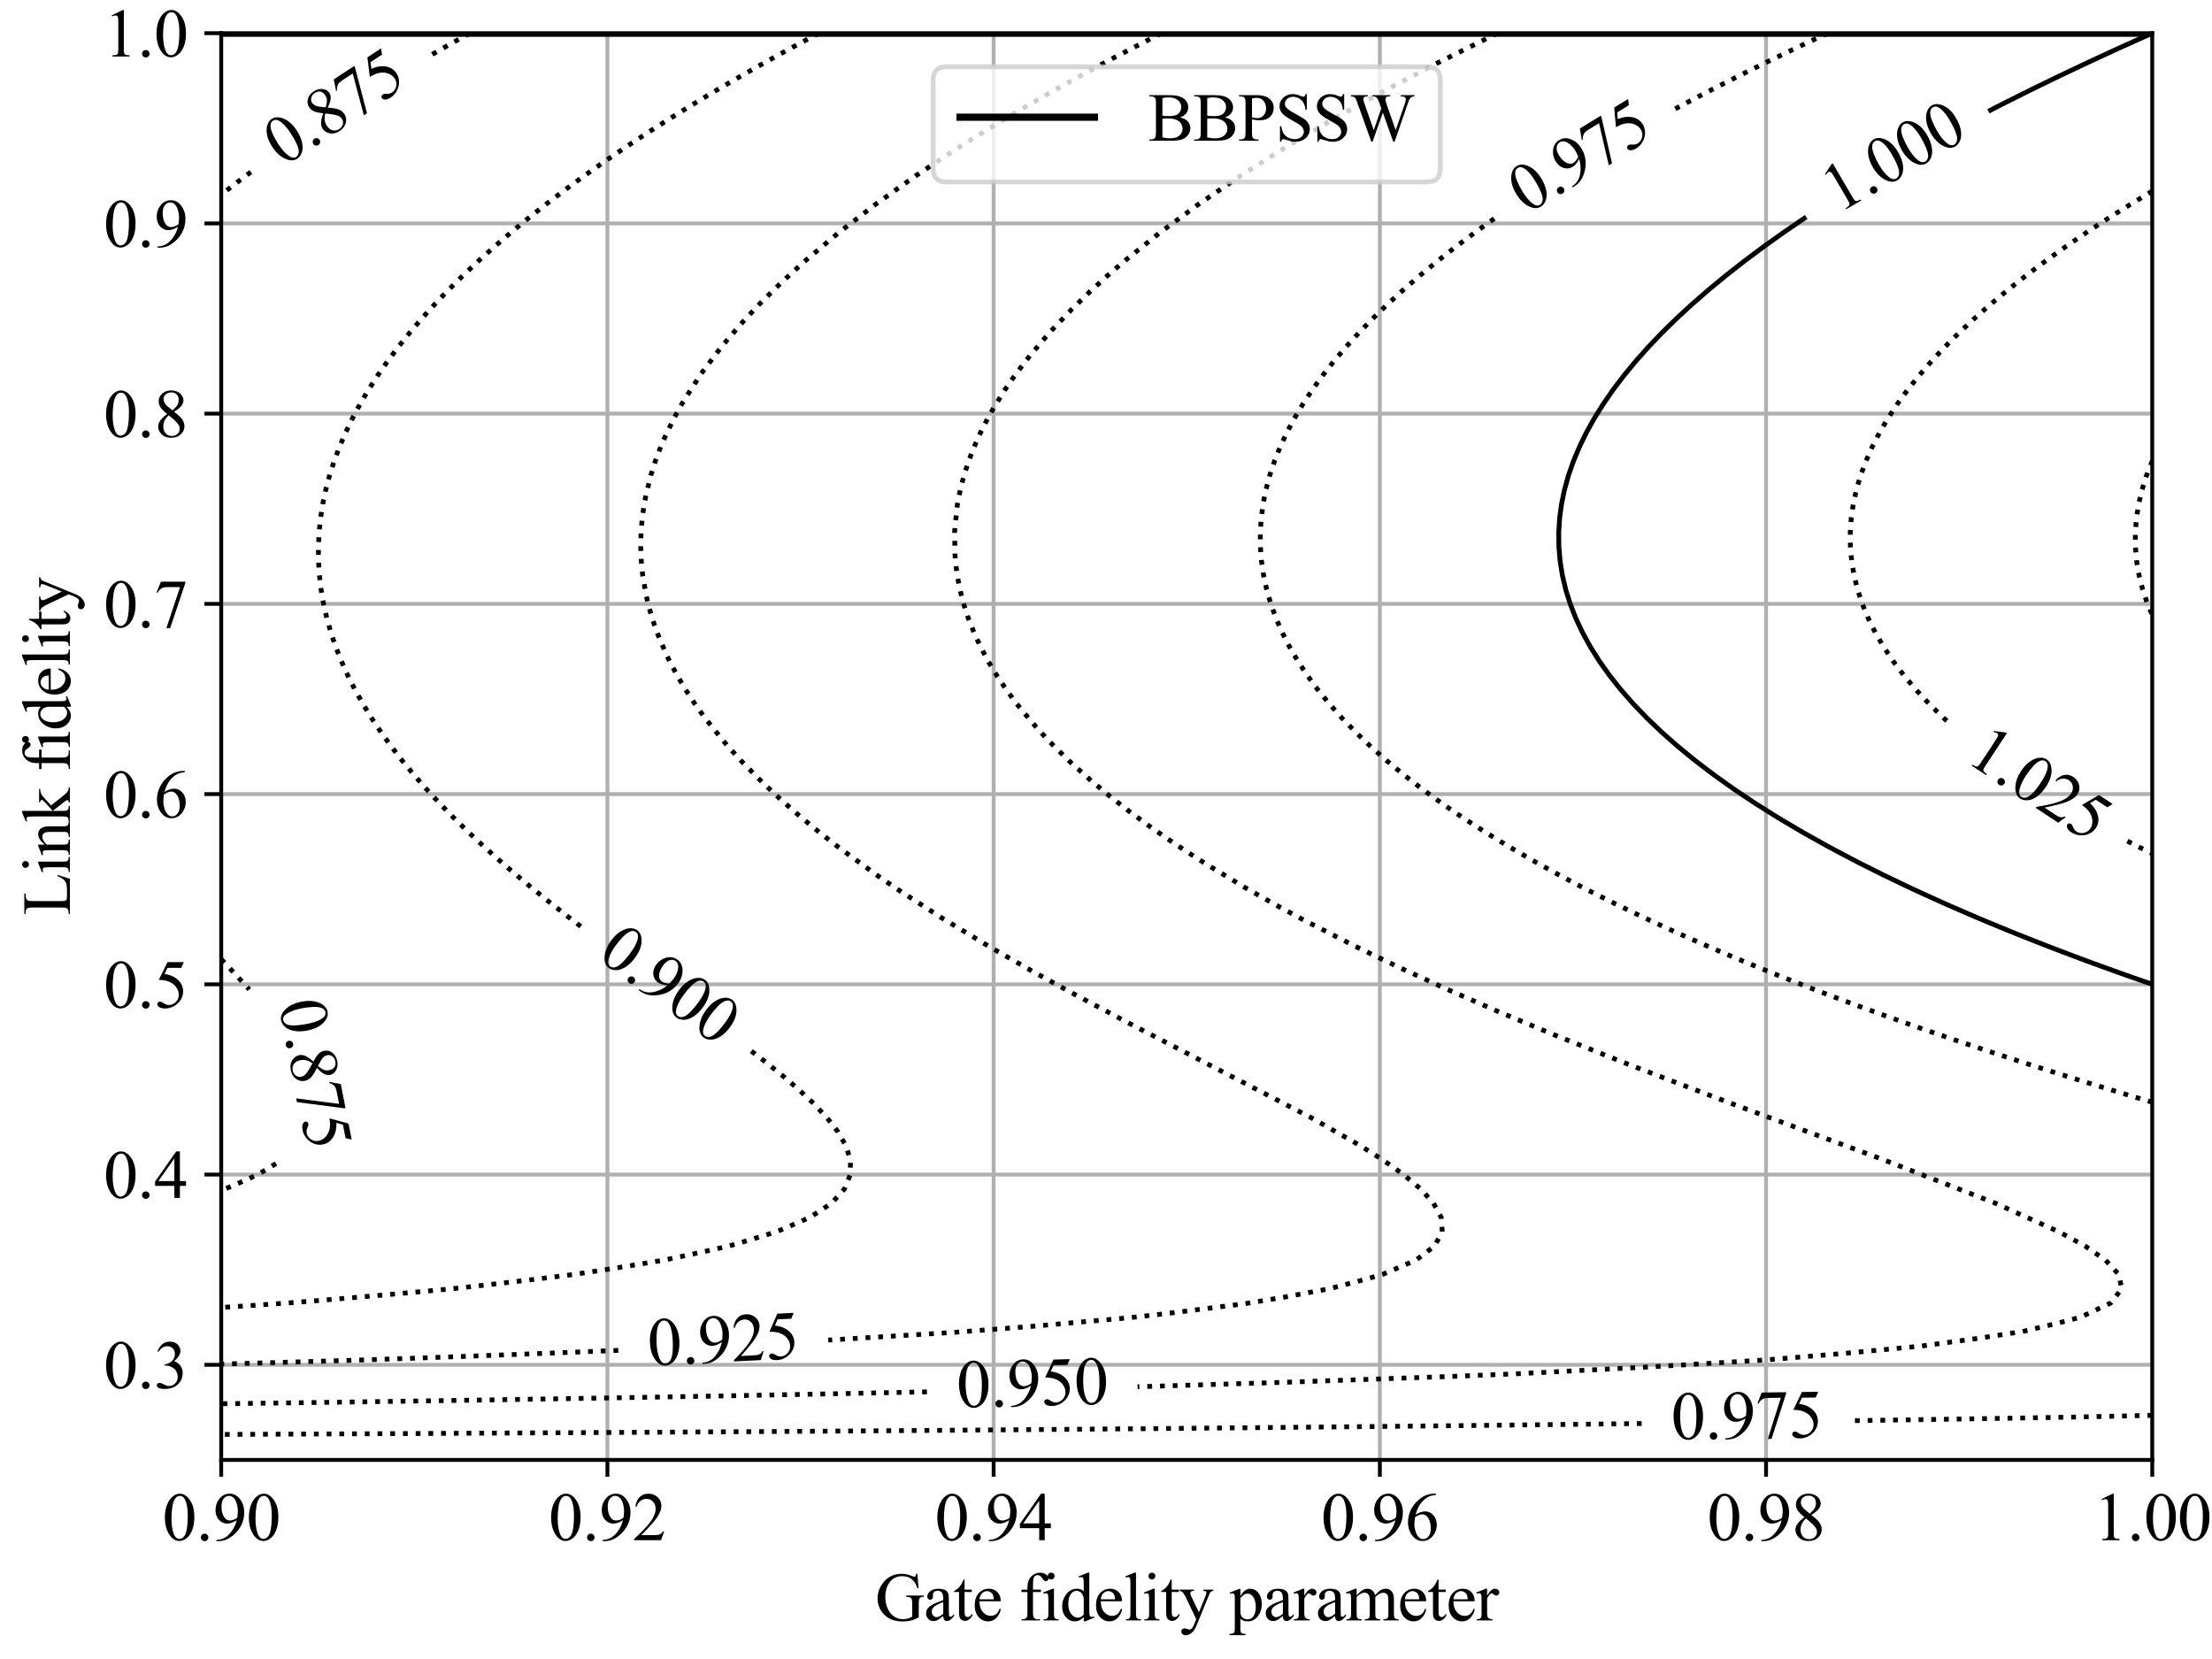<?xml version="1.0" encoding="utf-8" standalone="no"?>
<!DOCTYPE svg PUBLIC "-//W3C//DTD SVG 1.1//EN"
  "http://www.w3.org/Graphics/SVG/1.1/DTD/svg11.dtd">
<svg xmlns:xlink="http://www.w3.org/1999/xlink" width="460.8pt" height="345.6pt" viewBox="0 0 460.8 345.6" xmlns="http://www.w3.org/2000/svg" version="1.1">
 <defs>
  <style type="text/css">*{stroke-linejoin: round; stroke-linecap: butt}</style>
 </defs>
 <g id="figure_1">
  <g id="patch_1">
   <path d="M 0 345.6 
L 460.8 345.6 
L 460.8 0 
L 0 0 
z
" style="fill: #ffffff"/>
  </g>
  <g id="axes_1">
   <g id="patch_2">
    <path d="M 46.08 304.128 
L 448.358 304.128 
L 448.358 6.912 
L 46.08 6.912 
z
" style="fill: #ffffff"/>
   </g>
   <g id="matplotlib.axis_1">
    <g id="xtick_1">
     <g id="line2d_1">
      <path d="M 46.08 304.128 
L 46.08 6.912 
" clip-path="url(#p7280fe0319)" style="fill: none; stroke: #b0b0b0; stroke-width: 0.8; stroke-linecap: square"/>
     </g>
     <g id="line2d_2">
      <defs>
       <path id="mc91e3809b2" d="M 0 0 
L 0 3.5 
" style="stroke: #000000; stroke-width: 0.8"/>
      </defs>
      <g>
       <use xlink:href="#mc91e3809b2" x="46.08" y="304.128" style="stroke: #000000; stroke-width: 0.8"/>
      </g>
     </g>
     <g id="text_1">
      <!-- 0.90 -->
      <g transform="translate(33.83 320.849)scale(0.14 -0.14)">
       <defs>
        <path id="TimesNewRomanPSMT-30" d="M 231 2094 
Q 231 2819 450 3342 
Q 669 3866 1031 4122 
Q 1313 4325 1613 4325 
Q 2100 4325 2488 3828 
Q 2972 3213 2972 2159 
Q 2972 1422 2759 906 
Q 2547 391 2217 158 
Q 1888 -75 1581 -75 
Q 975 -75 572 641 
Q 231 1244 231 2094 
z
M 844 2016 
Q 844 1141 1059 588 
Q 1238 122 1591 122 
Q 1759 122 1940 273 
Q 2122 425 2216 781 
Q 2359 1319 2359 2297 
Q 2359 3022 2209 3506 
Q 2097 3866 1919 4016 
Q 1791 4119 1609 4119 
Q 1397 4119 1231 3928 
Q 1006 3669 925 3112 
Q 844 2556 844 2016 
z
" transform="scale(0.016)"/>
        <path id="TimesNewRomanPSMT-2e" d="M 800 606 
Q 947 606 1047 504 
Q 1147 403 1147 259 
Q 1147 116 1045 14 
Q 944 -88 800 -88 
Q 656 -88 554 14 
Q 453 116 453 259 
Q 453 406 554 506 
Q 656 606 800 606 
z
" transform="scale(0.016)"/>
        <path id="TimesNewRomanPSMT-39" d="M 338 -88 
L 338 28 
Q 744 34 1094 217 
Q 1444 400 1770 856 
Q 2097 1313 2225 1859 
Q 1734 1544 1338 1544 
Q 891 1544 572 1889 
Q 253 2234 253 2806 
Q 253 3363 572 3797 
Q 956 4325 1575 4325 
Q 2097 4325 2469 3894 
Q 2925 3359 2925 2575 
Q 2925 1869 2578 1258 
Q 2231 647 1613 244 
Q 1109 -88 516 -88 
L 338 -88 
z
M 2275 2091 
Q 2331 2497 2331 2741 
Q 2331 3044 2228 3395 
Q 2125 3747 1936 3934 
Q 1747 4122 1506 4122 
Q 1228 4122 1018 3872 
Q 809 3622 809 3128 
Q 809 2469 1088 2097 
Q 1291 1828 1588 1828 
Q 1731 1828 1928 1897 
Q 2125 1966 2275 2091 
z
" transform="scale(0.016)"/>
       </defs>
       <use xlink:href="#TimesNewRomanPSMT-30"/>
       <use xlink:href="#TimesNewRomanPSMT-2e" x="50"/>
       <use xlink:href="#TimesNewRomanPSMT-39" x="75"/>
       <use xlink:href="#TimesNewRomanPSMT-30" x="125"/>
      </g>
     </g>
    </g>
    <g id="xtick_2">
     <g id="line2d_3">
      <path d="M 126.536 304.128 
L 126.536 6.912 
" clip-path="url(#p7280fe0319)" style="fill: none; stroke: #b0b0b0; stroke-width: 0.8; stroke-linecap: square"/>
     </g>
     <g id="line2d_4">
      <g>
       <use xlink:href="#mc91e3809b2" x="126.536" y="304.128" style="stroke: #000000; stroke-width: 0.8"/>
      </g>
     </g>
     <g id="text_2">
      <!-- 0.92 -->
      <g transform="translate(114.286 320.849)scale(0.14 -0.14)">
       <defs>
        <path id="TimesNewRomanPSMT-32" d="M 2934 816 
L 2638 0 
L 138 0 
L 138 116 
Q 1241 1122 1691 1759 
Q 2141 2397 2141 2925 
Q 2141 3328 1894 3587 
Q 1647 3847 1303 3847 
Q 991 3847 742 3664 
Q 494 3481 375 3128 
L 259 3128 
Q 338 3706 661 4015 
Q 984 4325 1469 4325 
Q 1984 4325 2329 3994 
Q 2675 3663 2675 3213 
Q 2675 2891 2525 2569 
Q 2294 2063 1775 1497 
Q 997 647 803 472 
L 1909 472 
Q 2247 472 2383 497 
Q 2519 522 2628 598 
Q 2738 675 2819 816 
L 2934 816 
z
" transform="scale(0.016)"/>
       </defs>
       <use xlink:href="#TimesNewRomanPSMT-30"/>
       <use xlink:href="#TimesNewRomanPSMT-2e" x="50"/>
       <use xlink:href="#TimesNewRomanPSMT-39" x="75"/>
       <use xlink:href="#TimesNewRomanPSMT-32" x="125"/>
      </g>
     </g>
    </g>
    <g id="xtick_3">
     <g id="line2d_5">
      <path d="M 206.991 304.128 
L 206.991 6.912 
" clip-path="url(#p7280fe0319)" style="fill: none; stroke: #b0b0b0; stroke-width: 0.8; stroke-linecap: square"/>
     </g>
     <g id="line2d_6">
      <g>
       <use xlink:href="#mc91e3809b2" x="206.991" y="304.128" style="stroke: #000000; stroke-width: 0.8"/>
      </g>
     </g>
     <g id="text_3">
      <!-- 0.94 -->
      <g transform="translate(194.741 320.849)scale(0.14 -0.14)">
       <defs>
        <path id="TimesNewRomanPSMT-34" d="M 2978 1563 
L 2978 1119 
L 2409 1119 
L 2409 0 
L 1894 0 
L 1894 1119 
L 100 1119 
L 100 1519 
L 2066 4325 
L 2409 4325 
L 2409 1563 
L 2978 1563 
z
M 1894 1563 
L 1894 3666 
L 406 1563 
L 1894 1563 
z
" transform="scale(0.016)"/>
       </defs>
       <use xlink:href="#TimesNewRomanPSMT-30"/>
       <use xlink:href="#TimesNewRomanPSMT-2e" x="50"/>
       <use xlink:href="#TimesNewRomanPSMT-39" x="75"/>
       <use xlink:href="#TimesNewRomanPSMT-34" x="125"/>
      </g>
     </g>
    </g>
    <g id="xtick_4">
     <g id="line2d_7">
      <path d="M 287.447 304.128 
L 287.447 6.912 
" clip-path="url(#p7280fe0319)" style="fill: none; stroke: #b0b0b0; stroke-width: 0.8; stroke-linecap: square"/>
     </g>
     <g id="line2d_8">
      <g>
       <use xlink:href="#mc91e3809b2" x="287.447" y="304.128" style="stroke: #000000; stroke-width: 0.8"/>
      </g>
     </g>
     <g id="text_4">
      <!-- 0.96 -->
      <g transform="translate(275.197 320.849)scale(0.14 -0.14)">
       <defs>
        <path id="TimesNewRomanPSMT-36" d="M 2869 4325 
L 2869 4209 
Q 2456 4169 2195 4045 
Q 1934 3922 1679 3669 
Q 1425 3416 1258 3105 
Q 1091 2794 978 2366 
Q 1428 2675 1881 2675 
Q 2316 2675 2634 2325 
Q 2953 1975 2953 1425 
Q 2953 894 2631 456 
Q 2244 -75 1606 -75 
Q 1172 -75 869 213 
Q 275 772 275 1663 
Q 275 2231 503 2743 
Q 731 3256 1154 3653 
Q 1578 4050 1965 4187 
Q 2353 4325 2688 4325 
L 2869 4325 
z
M 925 2138 
Q 869 1716 869 1456 
Q 869 1156 980 804 
Q 1091 453 1309 247 
Q 1469 100 1697 100 
Q 1969 100 2183 356 
Q 2397 613 2397 1088 
Q 2397 1622 2184 2012 
Q 1972 2403 1581 2403 
Q 1463 2403 1327 2353 
Q 1191 2303 925 2138 
z
" transform="scale(0.016)"/>
       </defs>
       <use xlink:href="#TimesNewRomanPSMT-30"/>
       <use xlink:href="#TimesNewRomanPSMT-2e" x="50"/>
       <use xlink:href="#TimesNewRomanPSMT-39" x="75"/>
       <use xlink:href="#TimesNewRomanPSMT-36" x="125"/>
      </g>
     </g>
    </g>
    <g id="xtick_5">
     <g id="line2d_9">
      <path d="M 367.903 304.128 
L 367.903 6.912 
" clip-path="url(#p7280fe0319)" style="fill: none; stroke: #b0b0b0; stroke-width: 0.8; stroke-linecap: square"/>
     </g>
     <g id="line2d_10">
      <g>
       <use xlink:href="#mc91e3809b2" x="367.903" y="304.128" style="stroke: #000000; stroke-width: 0.8"/>
      </g>
     </g>
     <g id="text_5">
      <!-- 0.98 -->
      <g transform="translate(355.653 320.849)scale(0.14 -0.14)">
       <defs>
        <path id="TimesNewRomanPSMT-38" d="M 1228 2134 
Q 725 2547 579 2797 
Q 434 3047 434 3316 
Q 434 3728 753 4026 
Q 1072 4325 1600 4325 
Q 2113 4325 2425 4047 
Q 2738 3769 2738 3413 
Q 2738 3175 2569 2928 
Q 2400 2681 1866 2347 
Q 2416 1922 2594 1678 
Q 2831 1359 2831 1006 
Q 2831 559 2490 242 
Q 2150 -75 1597 -75 
Q 994 -75 656 303 
Q 388 606 388 966 
Q 388 1247 577 1523 
Q 766 1800 1228 2134 
z
M 1719 2469 
Q 2094 2806 2194 3001 
Q 2294 3197 2294 3444 
Q 2294 3772 2109 3958 
Q 1925 4144 1606 4144 
Q 1288 4144 1088 3959 
Q 888 3775 888 3528 
Q 888 3366 970 3203 
Q 1053 3041 1206 2894 
L 1719 2469 
z
M 1375 2016 
Q 1116 1797 991 1539 
Q 866 1281 866 981 
Q 866 578 1086 336 
Q 1306 94 1647 94 
Q 1984 94 2187 284 
Q 2391 475 2391 747 
Q 2391 972 2272 1150 
Q 2050 1481 1375 2016 
z
" transform="scale(0.016)"/>
       </defs>
       <use xlink:href="#TimesNewRomanPSMT-30"/>
       <use xlink:href="#TimesNewRomanPSMT-2e" x="50"/>
       <use xlink:href="#TimesNewRomanPSMT-39" x="75"/>
       <use xlink:href="#TimesNewRomanPSMT-38" x="125"/>
      </g>
     </g>
    </g>
    <g id="xtick_6">
     <g id="line2d_11">
      <path d="M 448.358 304.128 
L 448.358 6.912 
" clip-path="url(#p7280fe0319)" style="fill: none; stroke: #b0b0b0; stroke-width: 0.8; stroke-linecap: square"/>
     </g>
     <g id="line2d_12">
      <g>
       <use xlink:href="#mc91e3809b2" x="448.358" y="304.128" style="stroke: #000000; stroke-width: 0.8"/>
      </g>
     </g>
     <g id="text_6">
      <!-- 1.00 -->
      <g transform="translate(436.108 320.849)scale(0.14 -0.14)">
       <defs>
        <path id="TimesNewRomanPSMT-31" d="M 750 3822 
L 1781 4325 
L 1884 4325 
L 1884 747 
Q 1884 391 1914 303 
Q 1944 216 2037 169 
Q 2131 122 2419 116 
L 2419 0 
L 825 0 
L 825 116 
Q 1125 122 1212 167 
Q 1300 213 1334 289 
Q 1369 366 1369 747 
L 1369 3034 
Q 1369 3497 1338 3628 
Q 1316 3728 1258 3775 
Q 1200 3822 1119 3822 
Q 1003 3822 797 3725 
L 750 3822 
z
" transform="scale(0.016)"/>
       </defs>
       <use xlink:href="#TimesNewRomanPSMT-31"/>
       <use xlink:href="#TimesNewRomanPSMT-2e" x="50"/>
       <use xlink:href="#TimesNewRomanPSMT-30" x="75"/>
       <use xlink:href="#TimesNewRomanPSMT-30" x="125"/>
      </g>
     </g>
    </g>
    <g id="text_7">
     <!-- Gate fidelity parameter -->
     <g transform="translate(182.307 337.565)scale(0.14 -0.14)">
      <defs>
       <path id="TimesNewRomanPSMT-47" d="M 3928 4334 
L 4038 2997 
L 3928 2997 
Q 3763 3497 3500 3750 
Q 3122 4116 2528 4116 
Q 1719 4116 1297 3475 
Q 944 2934 944 2188 
Q 944 1581 1178 1081 
Q 1413 581 1792 348 
Q 2172 116 2572 116 
Q 2806 116 3025 175 
Q 3244 234 3447 350 
L 3447 1575 
Q 3447 1894 3398 1992 
Q 3350 2091 3248 2142 
Q 3147 2194 2891 2194 
L 2891 2313 
L 4531 2313 
L 4531 2194 
L 4453 2194 
Q 4209 2194 4119 2031 
Q 4056 1916 4056 1575 
L 4056 278 
Q 3697 84 3347 -6 
Q 2997 -97 2569 -97 
Q 1341 -97 703 691 
Q 225 1281 225 2053 
Q 225 2613 494 3125 
Q 813 3734 1369 4063 
Q 1834 4334 2469 4334 
Q 2700 4334 2889 4296 
Q 3078 4259 3425 4131 
Q 3600 4066 3659 4066 
Q 3719 4066 3761 4120 
Q 3803 4175 3813 4334 
L 3928 4334 
z
" transform="scale(0.016)"/>
       <path id="TimesNewRomanPSMT-61" d="M 1822 413 
Q 1381 72 1269 19 
Q 1100 -59 909 -59 
Q 613 -59 420 144 
Q 228 347 228 678 
Q 228 888 322 1041 
Q 450 1253 767 1440 
Q 1084 1628 1822 1897 
L 1822 2009 
Q 1822 2438 1686 2597 
Q 1550 2756 1291 2756 
Q 1094 2756 978 2650 
Q 859 2544 859 2406 
L 866 2225 
Q 866 2081 792 2003 
Q 719 1925 600 1925 
Q 484 1925 411 2006 
Q 338 2088 338 2228 
Q 338 2497 613 2722 
Q 888 2947 1384 2947 
Q 1766 2947 2009 2819 
Q 2194 2722 2281 2516 
Q 2338 2381 2338 1966 
L 2338 994 
Q 2338 584 2353 492 
Q 2369 400 2405 369 
Q 2441 338 2488 338 
Q 2538 338 2575 359 
Q 2641 400 2828 588 
L 2828 413 
Q 2478 -56 2159 -56 
Q 2006 -56 1915 50 
Q 1825 156 1822 413 
z
M 1822 616 
L 1822 1706 
Q 1350 1519 1213 1441 
Q 966 1303 859 1153 
Q 753 1003 753 825 
Q 753 600 887 451 
Q 1022 303 1197 303 
Q 1434 303 1822 616 
z
" transform="scale(0.016)"/>
       <path id="TimesNewRomanPSMT-74" d="M 1031 3803 
L 1031 2863 
L 1700 2863 
L 1700 2644 
L 1031 2644 
L 1031 788 
Q 1031 509 1111 412 
Q 1191 316 1316 316 
Q 1419 316 1516 380 
Q 1613 444 1666 569 
L 1788 569 
Q 1678 263 1478 108 
Q 1278 -47 1066 -47 
Q 922 -47 784 33 
Q 647 113 581 261 
Q 516 409 516 719 
L 516 2644 
L 63 2644 
L 63 2747 
Q 234 2816 414 2980 
Q 594 3144 734 3369 
Q 806 3488 934 3803 
L 1031 3803 
z
" transform="scale(0.016)"/>
       <path id="TimesNewRomanPSMT-65" d="M 681 1784 
Q 678 1147 991 784 
Q 1303 422 1725 422 
Q 2006 422 2214 576 
Q 2422 731 2563 1106 
L 2659 1044 
Q 2594 616 2278 264 
Q 1963 -88 1488 -88 
Q 972 -88 605 314 
Q 238 716 238 1394 
Q 238 2128 614 2539 
Q 991 2950 1559 2950 
Q 2041 2950 2350 2633 
Q 2659 2316 2659 1784 
L 681 1784 
z
M 681 1966 
L 2006 1966 
Q 1991 2241 1941 2353 
Q 1863 2528 1708 2628 
Q 1553 2728 1384 2728 
Q 1125 2728 920 2526 
Q 716 2325 681 1966 
z
" transform="scale(0.016)"/>
       <path id="TimesNewRomanPSMT-20" transform="scale(0.016)"/>
       <path id="TimesNewRomanPSMT-66" d="M 1319 2638 
L 1319 756 
Q 1319 356 1406 250 
Q 1522 113 1716 113 
L 1975 113 
L 1975 0 
L 266 0 
L 266 113 
L 394 113 
Q 519 113 622 175 
Q 725 238 764 344 
Q 803 450 803 756 
L 803 2638 
L 247 2638 
L 247 2863 
L 803 2863 
L 803 3050 
Q 803 3478 940 3775 
Q 1078 4072 1361 4255 
Q 1644 4438 1997 4438 
Q 2325 4438 2600 4225 
Q 2781 4084 2781 3909 
Q 2781 3816 2700 3733 
Q 2619 3650 2525 3650 
Q 2453 3650 2373 3701 
Q 2294 3753 2178 3923 
Q 2063 4094 1966 4153 
Q 1869 4213 1750 4213 
Q 1606 4213 1506 4136 
Q 1406 4059 1362 3898 
Q 1319 3738 1319 3069 
L 1319 2863 
L 2056 2863 
L 2056 2638 
L 1319 2638 
z
" transform="scale(0.016)"/>
       <path id="TimesNewRomanPSMT-69" d="M 928 4444 
Q 1059 4444 1151 4351 
Q 1244 4259 1244 4128 
Q 1244 3997 1151 3903 
Q 1059 3809 928 3809 
Q 797 3809 703 3903 
Q 609 3997 609 4128 
Q 609 4259 701 4351 
Q 794 4444 928 4444 
z
M 1188 2947 
L 1188 647 
Q 1188 378 1227 289 
Q 1266 200 1342 156 
Q 1419 113 1622 113 
L 1622 0 
L 231 0 
L 231 113 
Q 441 113 512 153 
Q 584 194 626 287 
Q 669 381 669 647 
L 669 1750 
Q 669 2216 641 2353 
Q 619 2453 572 2492 
Q 525 2531 444 2531 
Q 356 2531 231 2484 
L 188 2597 
L 1050 2947 
L 1188 2947 
z
" transform="scale(0.016)"/>
       <path id="TimesNewRomanPSMT-64" d="M 2222 322 
Q 2013 103 1813 7 
Q 1613 -88 1381 -88 
Q 913 -88 563 304 
Q 213 697 213 1313 
Q 213 1928 600 2439 
Q 988 2950 1597 2950 
Q 1975 2950 2222 2709 
L 2222 3238 
Q 2222 3728 2198 3840 
Q 2175 3953 2125 3993 
Q 2075 4034 2000 4034 
Q 1919 4034 1784 3984 
L 1744 4094 
L 2597 4444 
L 2738 4444 
L 2738 1134 
Q 2738 631 2761 520 
Q 2784 409 2836 365 
Q 2888 322 2956 322 
Q 3041 322 3181 375 
L 3216 266 
L 2366 -88 
L 2222 -88 
L 2222 322 
z
M 2222 541 
L 2222 2016 
Q 2203 2228 2109 2403 
Q 2016 2578 1861 2667 
Q 1706 2756 1559 2756 
Q 1284 2756 1069 2509 
Q 784 2184 784 1559 
Q 784 928 1059 592 
Q 1334 256 1672 256 
Q 1956 256 2222 541 
z
" transform="scale(0.016)"/>
       <path id="TimesNewRomanPSMT-6c" d="M 1184 4444 
L 1184 647 
Q 1184 378 1223 290 
Q 1263 203 1344 158 
Q 1425 113 1647 113 
L 1647 0 
L 244 0 
L 244 113 
Q 441 113 512 153 
Q 584 194 625 287 
Q 666 381 666 647 
L 666 3247 
Q 666 3731 644 3842 
Q 622 3953 573 3993 
Q 525 4034 450 4034 
Q 369 4034 244 3984 
L 191 4094 
L 1044 4444 
L 1184 4444 
z
" transform="scale(0.016)"/>
       <path id="TimesNewRomanPSMT-79" d="M 38 2863 
L 1372 2863 
L 1372 2747 
L 1306 2747 
Q 1166 2747 1095 2686 
Q 1025 2625 1025 2534 
Q 1025 2413 1128 2197 
L 1825 753 
L 2466 2334 
Q 2519 2463 2519 2588 
Q 2519 2644 2497 2672 
Q 2472 2706 2419 2726 
Q 2366 2747 2231 2747 
L 2231 2863 
L 3163 2863 
L 3163 2747 
Q 3047 2734 2984 2696 
Q 2922 2659 2847 2556 
Q 2819 2513 2741 2316 
L 1575 -541 
Q 1406 -956 1132 -1168 
Q 859 -1381 606 -1381 
Q 422 -1381 303 -1275 
Q 184 -1169 184 -1031 
Q 184 -900 270 -820 
Q 356 -741 506 -741 
Q 609 -741 788 -809 
Q 913 -856 944 -856 
Q 1038 -856 1148 -759 
Q 1259 -663 1372 -384 
L 1575 113 
L 547 2272 
Q 500 2369 397 2513 
Q 319 2622 269 2659 
Q 197 2709 38 2747 
L 38 2863 
z
" transform="scale(0.016)"/>
       <path id="TimesNewRomanPSMT-70" d="M -6 2578 
L 875 2934 
L 994 2934 
L 994 2266 
Q 1216 2644 1439 2795 
Q 1663 2947 1909 2947 
Q 2341 2947 2628 2609 
Q 2981 2197 2981 1534 
Q 2981 794 2556 309 
Q 2206 -88 1675 -88 
Q 1444 -88 1275 -22 
Q 1150 25 994 166 
L 994 -706 
Q 994 -1000 1030 -1079 
Q 1066 -1159 1155 -1206 
Q 1244 -1253 1478 -1253 
L 1478 -1369 
L -22 -1369 
L -22 -1253 
L 56 -1253 
Q 228 -1256 350 -1188 
Q 409 -1153 442 -1076 
Q 475 -1000 475 -688 
L 475 2019 
Q 475 2297 450 2372 
Q 425 2447 370 2484 
Q 316 2522 222 2522 
Q 147 2522 31 2478 
L -6 2578 
z
M 994 2081 
L 994 1013 
Q 994 666 1022 556 
Q 1066 375 1236 237 
Q 1406 100 1666 100 
Q 1978 100 2172 344 
Q 2425 663 2425 1241 
Q 2425 1897 2138 2250 
Q 1938 2494 1663 2494 
Q 1513 2494 1366 2419 
Q 1253 2363 994 2081 
z
" transform="scale(0.016)"/>
       <path id="TimesNewRomanPSMT-72" d="M 1038 2947 
L 1038 2303 
Q 1397 2947 1775 2947 
Q 1947 2947 2059 2842 
Q 2172 2738 2172 2600 
Q 2172 2478 2090 2393 
Q 2009 2309 1897 2309 
Q 1788 2309 1652 2417 
Q 1516 2525 1450 2525 
Q 1394 2525 1328 2463 
Q 1188 2334 1038 2041 
L 1038 669 
Q 1038 431 1097 309 
Q 1138 225 1241 169 
Q 1344 113 1538 113 
L 1538 0 
L 72 0 
L 72 113 
Q 291 113 397 181 
Q 475 231 506 341 
Q 522 394 522 644 
L 522 1753 
Q 522 2253 501 2348 
Q 481 2444 426 2487 
Q 372 2531 291 2531 
Q 194 2531 72 2484 
L 41 2597 
L 906 2947 
L 1038 2947 
z
" transform="scale(0.016)"/>
       <path id="TimesNewRomanPSMT-6d" d="M 1050 2338 
Q 1363 2650 1419 2697 
Q 1559 2816 1721 2881 
Q 1884 2947 2044 2947 
Q 2313 2947 2506 2790 
Q 2700 2634 2766 2338 
Q 3088 2713 3309 2830 
Q 3531 2947 3766 2947 
Q 3994 2947 4170 2830 
Q 4347 2713 4450 2447 
Q 4519 2266 4519 1878 
L 4519 647 
Q 4519 378 4559 278 
Q 4591 209 4675 161 
Q 4759 113 4950 113 
L 4950 0 
L 3538 0 
L 3538 113 
L 3597 113 
Q 3781 113 3884 184 
Q 3956 234 3988 344 
Q 4000 397 4000 647 
L 4000 1878 
Q 4000 2228 3916 2372 
Q 3794 2572 3525 2572 
Q 3359 2572 3192 2489 
Q 3025 2406 2788 2181 
L 2781 2147 
L 2788 2013 
L 2788 647 
Q 2788 353 2820 281 
Q 2853 209 2943 161 
Q 3034 113 3253 113 
L 3253 0 
L 1806 0 
L 1806 113 
Q 2044 113 2133 169 
Q 2222 225 2256 338 
Q 2272 391 2272 647 
L 2272 1878 
Q 2272 2228 2169 2381 
Q 2031 2581 1784 2581 
Q 1616 2581 1450 2491 
Q 1191 2353 1050 2181 
L 1050 647 
Q 1050 366 1089 281 
Q 1128 197 1204 155 
Q 1281 113 1516 113 
L 1516 0 
L 100 0 
L 100 113 
Q 297 113 375 155 
Q 453 197 493 289 
Q 534 381 534 647 
L 534 1741 
Q 534 2213 506 2350 
Q 484 2453 437 2492 
Q 391 2531 309 2531 
Q 222 2531 100 2484 
L 53 2597 
L 916 2947 
L 1050 2947 
L 1050 2338 
z
" transform="scale(0.016)"/>
      </defs>
      <use xlink:href="#TimesNewRomanPSMT-47"/>
      <use xlink:href="#TimesNewRomanPSMT-61" x="72.217"/>
      <use xlink:href="#TimesNewRomanPSMT-74" x="116.602"/>
      <use xlink:href="#TimesNewRomanPSMT-65" x="144.385"/>
      <use xlink:href="#TimesNewRomanPSMT-20" x="188.77"/>
      <use xlink:href="#TimesNewRomanPSMT-66" x="213.77"/>
      <use xlink:href="#TimesNewRomanPSMT-69" x="247.07"/>
      <use xlink:href="#TimesNewRomanPSMT-64" x="274.854"/>
      <use xlink:href="#TimesNewRomanPSMT-65" x="324.854"/>
      <use xlink:href="#TimesNewRomanPSMT-6c" x="369.238"/>
      <use xlink:href="#TimesNewRomanPSMT-69" x="397.021"/>
      <use xlink:href="#TimesNewRomanPSMT-74" x="424.805"/>
      <use xlink:href="#TimesNewRomanPSMT-79" x="452.588"/>
      <use xlink:href="#TimesNewRomanPSMT-20" x="502.588"/>
      <use xlink:href="#TimesNewRomanPSMT-70" x="527.588"/>
      <use xlink:href="#TimesNewRomanPSMT-61" x="577.588"/>
      <use xlink:href="#TimesNewRomanPSMT-72" x="621.973"/>
      <use xlink:href="#TimesNewRomanPSMT-61" x="655.273"/>
      <use xlink:href="#TimesNewRomanPSMT-6d" x="699.658"/>
      <use xlink:href="#TimesNewRomanPSMT-65" x="777.441"/>
      <use xlink:href="#TimesNewRomanPSMT-74" x="821.826"/>
      <use xlink:href="#TimesNewRomanPSMT-65" x="849.609"/>
      <use xlink:href="#TimesNewRomanPSMT-72" x="893.994"/>
     </g>
    </g>
   </g>
   <g id="matplotlib.axis_2">
    <g id="ytick_1">
     <g id="line2d_13">
      <path d="M 46.08 284.314 
L 448.358 284.314 
" clip-path="url(#p7280fe0319)" style="fill: none; stroke: #b0b0b0; stroke-width: 0.8; stroke-linecap: square"/>
     </g>
     <g id="line2d_14">
      <defs>
       <path id="m330b63019b" d="M 0 0 
L -3.5 0 
" style="stroke: #000000; stroke-width: 0.8"/>
      </defs>
      <g>
       <use xlink:href="#m330b63019b" x="46.08" y="284.314" style="stroke: #000000; stroke-width: 0.8"/>
      </g>
     </g>
     <g id="text_8">
      <!-- 0.3 -->
      <g transform="translate(21.58 289.174)scale(0.14 -0.14)">
       <defs>
        <path id="TimesNewRomanPSMT-33" d="M 325 3431 
Q 506 3859 782 4092 
Q 1059 4325 1472 4325 
Q 1981 4325 2253 3994 
Q 2459 3747 2459 3466 
Q 2459 3003 1878 2509 
Q 2269 2356 2469 2072 
Q 2669 1788 2669 1403 
Q 2669 853 2319 450 
Q 1863 -75 997 -75 
Q 569 -75 414 31 
Q 259 138 259 259 
Q 259 350 332 419 
Q 406 488 509 488 
Q 588 488 669 463 
Q 722 447 909 348 
Q 1097 250 1169 231 
Q 1284 197 1416 197 
Q 1734 197 1970 444 
Q 2206 691 2206 1028 
Q 2206 1275 2097 1509 
Q 2016 1684 1919 1775 
Q 1784 1900 1550 2001 
Q 1316 2103 1072 2103 
L 972 2103 
L 972 2197 
Q 1219 2228 1467 2375 
Q 1716 2522 1828 2728 
Q 1941 2934 1941 3181 
Q 1941 3503 1739 3701 
Q 1538 3900 1238 3900 
Q 753 3900 428 3381 
L 325 3431 
z
" transform="scale(0.016)"/>
       </defs>
       <use xlink:href="#TimesNewRomanPSMT-30"/>
       <use xlink:href="#TimesNewRomanPSMT-2e" x="50"/>
       <use xlink:href="#TimesNewRomanPSMT-33" x="75"/>
      </g>
     </g>
    </g>
    <g id="ytick_2">
     <g id="line2d_15">
      <path d="M 46.08 244.685 
L 448.358 244.685 
" clip-path="url(#p7280fe0319)" style="fill: none; stroke: #b0b0b0; stroke-width: 0.8; stroke-linecap: square"/>
     </g>
     <g id="line2d_16">
      <g>
       <use xlink:href="#m330b63019b" x="46.08" y="244.685" style="stroke: #000000; stroke-width: 0.8"/>
      </g>
     </g>
     <g id="text_9">
      <!-- 0.4 -->
      <g transform="translate(21.58 249.545)scale(0.14 -0.14)">
       <use xlink:href="#TimesNewRomanPSMT-30"/>
       <use xlink:href="#TimesNewRomanPSMT-2e" x="50"/>
       <use xlink:href="#TimesNewRomanPSMT-34" x="75"/>
      </g>
     </g>
    </g>
    <g id="ytick_3">
     <g id="line2d_17">
      <path d="M 46.08 205.056 
L 448.358 205.056 
" clip-path="url(#p7280fe0319)" style="fill: none; stroke: #b0b0b0; stroke-width: 0.8; stroke-linecap: square"/>
     </g>
     <g id="line2d_18">
      <g>
       <use xlink:href="#m330b63019b" x="46.08" y="205.056" style="stroke: #000000; stroke-width: 0.8"/>
      </g>
     </g>
     <g id="text_10">
      <!-- 0.5 -->
      <g transform="translate(21.58 209.917)scale(0.14 -0.14)">
       <defs>
        <path id="TimesNewRomanPSMT-35" d="M 2778 4238 
L 2534 3706 
L 1259 3706 
L 981 3138 
Q 1809 3016 2294 2522 
Q 2709 2097 2709 1522 
Q 2709 1188 2573 903 
Q 2438 619 2231 419 
Q 2025 219 1772 97 
Q 1413 -75 1034 -75 
Q 653 -75 479 54 
Q 306 184 306 341 
Q 306 428 378 495 
Q 450 563 559 563 
Q 641 563 702 538 
Q 763 513 909 409 
Q 1144 247 1384 247 
Q 1750 247 2026 523 
Q 2303 800 2303 1197 
Q 2303 1581 2056 1914 
Q 1809 2247 1375 2428 
Q 1034 2569 447 2591 
L 1259 4238 
L 2778 4238 
z
" transform="scale(0.016)"/>
       </defs>
       <use xlink:href="#TimesNewRomanPSMT-30"/>
       <use xlink:href="#TimesNewRomanPSMT-2e" x="50"/>
       <use xlink:href="#TimesNewRomanPSMT-35" x="75"/>
      </g>
     </g>
    </g>
    <g id="ytick_4">
     <g id="line2d_19">
      <path d="M 46.08 165.427 
L 448.358 165.427 
" clip-path="url(#p7280fe0319)" style="fill: none; stroke: #b0b0b0; stroke-width: 0.8; stroke-linecap: square"/>
     </g>
     <g id="line2d_20">
      <g>
       <use xlink:href="#m330b63019b" x="46.08" y="165.427" style="stroke: #000000; stroke-width: 0.8"/>
      </g>
     </g>
     <g id="text_11">
      <!-- 0.6 -->
      <g transform="translate(21.58 170.288)scale(0.14 -0.14)">
       <use xlink:href="#TimesNewRomanPSMT-30"/>
       <use xlink:href="#TimesNewRomanPSMT-2e" x="50"/>
       <use xlink:href="#TimesNewRomanPSMT-36" x="75"/>
      </g>
     </g>
    </g>
    <g id="ytick_5">
     <g id="line2d_21">
      <path d="M 46.08 125.798 
L 448.358 125.798 
" clip-path="url(#p7280fe0319)" style="fill: none; stroke: #b0b0b0; stroke-width: 0.8; stroke-linecap: square"/>
     </g>
     <g id="line2d_22">
      <g>
       <use xlink:href="#m330b63019b" x="46.08" y="125.798" style="stroke: #000000; stroke-width: 0.8"/>
      </g>
     </g>
     <g id="text_12">
      <!-- 0.7 -->
      <g transform="translate(21.58 130.659)scale(0.14 -0.14)">
       <defs>
        <path id="TimesNewRomanPSMT-37" d="M 644 4238 
L 2916 4238 
L 2916 4119 
L 1503 -88 
L 1153 -88 
L 2419 3728 
L 1253 3728 
Q 900 3728 750 3644 
Q 488 3500 328 3200 
L 238 3234 
L 644 4238 
z
" transform="scale(0.016)"/>
       </defs>
       <use xlink:href="#TimesNewRomanPSMT-30"/>
       <use xlink:href="#TimesNewRomanPSMT-2e" x="50"/>
       <use xlink:href="#TimesNewRomanPSMT-37" x="75"/>
      </g>
     </g>
    </g>
    <g id="ytick_6">
     <g id="line2d_23">
      <path d="M 46.08 86.17 
L 448.358 86.17 
" clip-path="url(#p7280fe0319)" style="fill: none; stroke: #b0b0b0; stroke-width: 0.8; stroke-linecap: square"/>
     </g>
     <g id="line2d_24">
      <g>
       <use xlink:href="#m330b63019b" x="46.08" y="86.17" style="stroke: #000000; stroke-width: 0.8"/>
      </g>
     </g>
     <g id="text_13">
      <!-- 0.8 -->
      <g transform="translate(21.58 91.03)scale(0.14 -0.14)">
       <use xlink:href="#TimesNewRomanPSMT-30"/>
       <use xlink:href="#TimesNewRomanPSMT-2e" x="50"/>
       <use xlink:href="#TimesNewRomanPSMT-38" x="75"/>
      </g>
     </g>
    </g>
    <g id="ytick_7">
     <g id="line2d_25">
      <path d="M 46.08 46.541 
L 448.358 46.541 
" clip-path="url(#p7280fe0319)" style="fill: none; stroke: #b0b0b0; stroke-width: 0.8; stroke-linecap: square"/>
     </g>
     <g id="line2d_26">
      <g>
       <use xlink:href="#m330b63019b" x="46.08" y="46.541" style="stroke: #000000; stroke-width: 0.8"/>
      </g>
     </g>
     <g id="text_14">
      <!-- 0.9 -->
      <g transform="translate(21.58 51.401)scale(0.14 -0.14)">
       <use xlink:href="#TimesNewRomanPSMT-30"/>
       <use xlink:href="#TimesNewRomanPSMT-2e" x="50"/>
       <use xlink:href="#TimesNewRomanPSMT-39" x="75"/>
      </g>
     </g>
    </g>
    <g id="ytick_8">
     <g id="line2d_27">
      <path d="M 46.08 6.912 
L 448.358 6.912 
" clip-path="url(#p7280fe0319)" style="fill: none; stroke: #b0b0b0; stroke-width: 0.8; stroke-linecap: square"/>
     </g>
     <g id="line2d_28">
      <g>
       <use xlink:href="#m330b63019b" x="46.08" y="6.912" style="stroke: #000000; stroke-width: 0.8"/>
      </g>
     </g>
     <g id="text_15">
      <!-- 1.0 -->
      <g transform="translate(21.58 11.773)scale(0.14 -0.14)">
       <use xlink:href="#TimesNewRomanPSMT-31"/>
       <use xlink:href="#TimesNewRomanPSMT-2e" x="50"/>
       <use xlink:href="#TimesNewRomanPSMT-30" x="75"/>
      </g>
     </g>
    </g>
    <g id="text_16">
     <!-- Link fidelity -->
     <g transform="translate(14.559 190.707)rotate(-90)scale(0.14 -0.14)">
      <defs>
       <path id="TimesNewRomanPSMT-4c" d="M 3669 1172 
L 3772 1150 
L 3409 0 
L 128 0 
L 128 116 
L 288 116 
Q 556 116 672 291 
Q 738 391 738 753 
L 738 3488 
Q 738 3884 650 3984 
Q 528 4122 288 4122 
L 128 4122 
L 128 4238 
L 2047 4238 
L 2047 4122 
Q 1709 4125 1573 4059 
Q 1438 3994 1388 3894 
Q 1338 3794 1338 3416 
L 1338 753 
Q 1338 494 1388 397 
Q 1425 331 1503 300 
Q 1581 269 1991 269 
L 2300 269 
Q 2788 269 2984 341 
Q 3181 413 3343 595 
Q 3506 778 3669 1172 
z
" transform="scale(0.016)"/>
       <path id="TimesNewRomanPSMT-6e" d="M 1034 2341 
Q 1538 2947 1994 2947 
Q 2228 2947 2397 2830 
Q 2566 2713 2666 2444 
Q 2734 2256 2734 1869 
L 2734 647 
Q 2734 375 2778 278 
Q 2813 200 2889 156 
Q 2966 113 3172 113 
L 3172 0 
L 1756 0 
L 1756 113 
L 1816 113 
Q 2016 113 2095 173 
Q 2175 234 2206 353 
Q 2219 400 2219 647 
L 2219 1819 
Q 2219 2209 2117 2386 
Q 2016 2563 1775 2563 
Q 1403 2563 1034 2156 
L 1034 647 
Q 1034 356 1069 288 
Q 1113 197 1189 155 
Q 1266 113 1500 113 
L 1500 0 
L 84 0 
L 84 113 
L 147 113 
Q 366 113 442 223 
Q 519 334 519 647 
L 519 1709 
Q 519 2225 495 2337 
Q 472 2450 423 2490 
Q 375 2531 294 2531 
Q 206 2531 84 2484 
L 38 2597 
L 900 2947 
L 1034 2947 
L 1034 2341 
z
" transform="scale(0.016)"/>
       <path id="TimesNewRomanPSMT-6b" d="M 1047 4444 
L 1047 1594 
L 1775 2259 
Q 2006 2472 2044 2528 
Q 2069 2566 2069 2603 
Q 2069 2666 2017 2711 
Q 1966 2756 1847 2763 
L 1847 2863 
L 3091 2863 
L 3091 2763 
Q 2834 2756 2664 2684 
Q 2494 2613 2291 2428 
L 1556 1750 
L 2291 822 
Q 2597 438 2703 334 
Q 2853 188 2966 144 
Q 3044 113 3238 113 
L 3238 0 
L 1847 0 
L 1847 113 
Q 1966 116 2008 148 
Q 2050 181 2050 241 
Q 2050 313 1925 472 
L 1047 1594 
L 1047 644 
Q 1047 366 1086 278 
Q 1125 191 1197 153 
Q 1269 116 1509 113 
L 1509 0 
L 53 0 
L 53 113 
Q 272 113 381 166 
Q 447 200 481 272 
Q 528 375 528 628 
L 528 3234 
Q 528 3731 506 3842 
Q 484 3953 434 3995 
Q 384 4038 303 4038 
Q 238 4038 106 3984 
L 53 4094 
L 903 4444 
L 1047 4444 
z
" transform="scale(0.016)"/>
      </defs>
      <use xlink:href="#TimesNewRomanPSMT-4c"/>
      <use xlink:href="#TimesNewRomanPSMT-69" x="61.084"/>
      <use xlink:href="#TimesNewRomanPSMT-6e" x="88.867"/>
      <use xlink:href="#TimesNewRomanPSMT-6b" x="138.867"/>
      <use xlink:href="#TimesNewRomanPSMT-20" x="188.867"/>
      <use xlink:href="#TimesNewRomanPSMT-66" x="213.867"/>
      <use xlink:href="#TimesNewRomanPSMT-69" x="247.168"/>
      <use xlink:href="#TimesNewRomanPSMT-64" x="274.951"/>
      <use xlink:href="#TimesNewRomanPSMT-65" x="324.951"/>
      <use xlink:href="#TimesNewRomanPSMT-6c" x="369.336"/>
      <use xlink:href="#TimesNewRomanPSMT-69" x="397.119"/>
      <use xlink:href="#TimesNewRomanPSMT-74" x="424.902"/>
      <use xlink:href="#TimesNewRomanPSMT-79" x="452.686"/>
     </g>
    </g>
   </g>
   <g id="PathCollection_1"/>
   <g id="PathCollection_2"/>
   <g id="PathCollection_3">
    <path d="M 46.08 199.817 
L 46.355 200.102 
L 49.139 203.075 
L 50.103 204.142 
L 51.852 206.047 
L 51.928 206.134 
" clip-path="url(#p7280fe0319)" style="fill: none; stroke-dasharray: 1,1.65; stroke-dashoffset: 0; stroke: #000000"/>
    <path d="M 57.493 242.389 
L 54.126 244.435 
L 53.698 244.685 
L 50.103 246.305 
L 46.966 247.657 
L 46.08 247.963 
" clip-path="url(#p7280fe0319)" style="fill: none; stroke-dasharray: 1,1.65; stroke-dashoffset: 0; stroke: #000000"/>
    <path d="M 97.857 6.912 
L 94.353 8.874 
L 92.557 9.884 
L 90.331 11.164 
L 88.853 12.016 
" clip-path="url(#p7280fe0319)" style="fill: none; stroke-dasharray: 1,1.65; stroke-dashoffset: 0; stroke: #000000"/>
    <path d="M 52.262 35.835 
L 51.18 36.634 
L 50.103 37.455 
L 47.291 39.606 
L 46.08 40.565 
" clip-path="url(#p7280fe0319)" style="fill: none; stroke-dasharray: 1,1.65; stroke-dashoffset: 0; stroke: #000000"/>
   </g>
   <g id="PathCollection_4">
    <path d="M 170.582 6.912 
L 166.764 8.954 
L 165.03 9.884 
L 162.741 11.14 
L 159.625 12.856 
L 158.718 13.367 
L 154.695 15.642 
L 154.366 15.828 
L 150.672 17.973 
L 149.253 18.801 
L 146.65 20.357 
L 144.288 21.773 
L 142.627 22.796 
L 139.471 24.745 
L 138.604 25.296 
L 134.803 27.717 
L 134.581 27.863 
L 130.558 30.508 
L 130.284 30.689 
L 126.536 33.238 
L 125.914 33.661 
L 122.513 36.056 
L 121.694 36.634 
L 118.49 38.972 
L 117.625 39.606 
L 114.467 42 
L 113.707 42.578 
L 110.445 45.151 
L 109.94 45.55 
L 106.422 48.443 
L 106.326 48.522 
L 102.864 51.494 
L 102.399 51.911 
L 99.555 54.467 
L 98.376 55.576 
L 96.4 57.439 
L 94.353 59.465 
L 93.399 60.411 
L 90.553 63.383 
L 90.331 63.628 
L 87.862 66.355 
L 86.308 68.176 
L 85.326 69.327 
L 82.947 72.3 
L 82.285 73.185 
L 80.725 75.272 
L 78.66 78.244 
L 78.262 78.864 
L 76.753 81.216 
L 75.004 84.188 
L 74.239 85.617 
L 73.414 87.16 
L 71.983 90.132 
L 70.712 93.105 
L 70.217 94.432 
L 69.602 96.077 
L 68.651 99.049 
L 67.863 102.021 
L 67.236 104.993 
L 66.771 107.965 
L 66.469 110.938 
L 66.329 113.91 
L 66.353 116.882 
L 66.539 119.854 
L 66.89 122.826 
L 67.403 125.798 
L 68.081 128.771 
L 68.923 131.743 
L 69.929 134.715 
L 70.217 135.447 
L 71.098 137.687 
L 72.43 140.659 
L 73.926 143.631 
L 74.239 144.195 
L 75.583 146.604 
L 77.402 149.576 
L 78.262 150.87 
L 79.381 152.548 
L 81.52 155.52 
L 82.285 156.514 
L 83.815 158.492 
L 86.268 161.464 
L 86.308 161.51 
L 88.873 164.436 
L 90.331 166.013 
L 91.63 167.409 
L 94.353 170.196 
L 94.535 170.381 
L 97.583 173.353 
L 98.376 174.096 
L 100.772 176.325 
L 102.399 177.786 
L 104.097 179.297 
L 106.422 181.304 
L 107.552 182.269 
L 110.445 184.678 
L 111.129 185.242 
L 114.467 187.931 
L 114.822 188.214 
L 118.49 191.084 
L 118.621 191.186 
L 121.097 193.075 
" clip-path="url(#p7280fe0319)" style="fill: none; stroke-dasharray: 1,1.65; stroke-dashoffset: 0; stroke: #000000"/>
    <path d="M 156.51 218.962 
L 158.718 220.653 
L 159.058 220.908 
L 162.741 223.853 
L 162.775 223.88 
L 166.26 226.852 
L 166.764 227.332 
L 169.443 229.824 
L 170.786 231.272 
L 172.24 232.796 
L 174.548 235.768 
L 174.809 236.238 
L 176.241 238.74 
L 177.169 241.713 
L 177.143 244.685 
L 175.93 247.657 
L 174.809 248.926 
L 173.234 250.629 
L 170.786 252.264 
L 168.682 253.601 
L 166.764 254.461 
L 162.741 256.182 
L 161.788 256.573 
L 158.718 257.535 
L 154.695 258.744 
L 151.918 259.546 
L 150.672 259.832 
L 146.65 260.734 
L 142.627 261.603 
L 138.604 262.44 
L 138.221 262.518 
L 134.581 263.13 
L 130.558 263.788 
L 126.536 264.425 
L 122.513 265.044 
L 119.537 265.49 
L 118.49 265.623 
L 114.467 266.124 
L 110.445 266.612 
L 106.422 267.089 
L 102.399 267.554 
L 98.376 268.007 
L 94.353 268.45 
L 94.24 268.462 
L 90.331 268.829 
L 86.308 269.198 
L 82.285 269.559 
L 78.262 269.913 
L 74.239 270.26 
L 70.217 270.6 
L 66.194 270.932 
L 62.171 271.259 
L 59.971 271.434 
L 58.148 271.562 
L 54.126 271.84 
L 50.103 272.112 
L 46.08 272.38 
" clip-path="url(#p7280fe0319)" style="fill: none; stroke-dasharray: 1,1.65; stroke-dashoffset: 0; stroke: #000000"/>
   </g>
   <g id="PathCollection_5">
    <path d="M 241.922 6.912 
L 230.453 12.856 
L 219.06 19.106 
L 209.352 24.745 
L 199.732 30.689 
L 190.738 36.634 
L 182.376 42.578 
L 174.651 48.522 
L 167.57 54.467 
L 162.741 58.89 
L 158.167 63.383 
L 154.695 67.103 
L 150.672 71.785 
L 150.244 72.3 
L 146.65 77.056 
L 145.795 78.244 
L 142.627 83.186 
L 142.019 84.188 
L 140.385 87.16 
L 138.604 90.866 
L 137.631 93.105 
L 136.513 96.077 
L 135.568 99.049 
L 134.581 103.101 
L 134.202 104.993 
L 133.782 107.965 
L 133.539 110.938 
L 133.474 113.91 
L 133.588 116.882 
L 133.881 119.854 
L 134.581 123.852 
L 135.01 125.798 
L 135.847 128.771 
L 136.866 131.743 
L 138.604 135.859 
L 139.458 137.687 
L 141.031 140.659 
L 142.79 143.631 
L 144.734 146.604 
L 146.866 149.576 
L 150.672 154.317 
L 151.689 155.52 
L 154.695 158.817 
L 158.718 162.88 
L 162.741 166.644 
L 166.764 170.16 
L 170.644 173.353 
L 174.809 176.595 
L 182.602 182.269 
L 186.943 185.242 
L 196.137 191.186 
L 205.979 197.13 
L 215.037 202.31 
L 223.082 206.732 
L 235.151 213.134 
L 273.068 232.796 
L 283.491 238.74 
L 288.182 241.713 
L 292.373 244.685 
L 295.913 247.657 
L 298.611 250.629 
L 300.226 253.601 
L 300.448 256.573 
L 298.871 259.546 
L 294.96 262.518 
L 287.99 265.49 
L 283.424 266.773 
L 276.956 268.462 
L 267.333 270.253 
L 259.288 271.589 
L 243.196 273.616 
L 235.151 274.519 
L 215.037 276.297 
L 198.946 277.545 
L 172.541 279.16 
L 172.541 279.16 
" clip-path="url(#p7280fe0319)" style="fill: none; stroke-dasharray: 1,1.65; stroke-dashoffset: 0; stroke: #000000"/>
    <path d="M 128.798 281.303 
L 126.536 281.397 
L 122.513 281.562 
L 118.49 281.724 
L 114.467 281.883 
L 110.445 282.04 
L 106.422 282.195 
L 102.399 282.347 
L 98.376 282.497 
L 94.353 282.645 
L 90.331 282.79 
L 86.308 282.934 
L 82.285 283.075 
L 78.262 283.214 
L 75.066 283.323 
L 74.239 283.348 
L 70.217 283.469 
L 66.194 283.588 
L 62.171 283.706 
L 58.148 283.822 
L 54.126 283.937 
L 50.103 284.05 
L 46.08 284.162 
" clip-path="url(#p7280fe0319)" style="fill: none; stroke-dasharray: 1,1.65; stroke-dashoffset: 0; stroke: #000000"/>
   </g>
   <g id="PathCollection_6">
    <path d="M 311.953 6.912 
L 299.515 13.085 
L 287.447 19.429 
L 277.883 24.745 
L 267.333 30.986 
L 258.397 36.634 
L 249.641 42.578 
L 241.553 48.522 
L 234.14 54.467 
L 230.688 57.439 
L 227.105 60.7 
L 223.082 64.615 
L 219.06 68.837 
L 218.605 69.327 
L 215.037 73.512 
L 213.611 75.272 
L 211.014 78.773 
L 209.326 81.216 
L 206.991 84.998 
L 205.76 87.16 
L 204.248 90.132 
L 202.921 93.105 
L 201.776 96.077 
L 200.817 99.049 
L 200.044 102.021 
L 199.46 104.993 
L 198.946 109.701 
L 198.861 110.938 
L 198.946 115.524 
L 199.028 116.882 
L 199.403 119.854 
L 199.974 122.826 
L 200.743 125.798 
L 201.711 128.771 
L 202.969 131.933 
L 204.251 134.715 
L 205.826 137.687 
L 207.607 140.659 
L 209.594 143.631 
L 211.79 146.604 
L 215.037 150.534 
L 216.812 152.548 
L 219.643 155.52 
L 223.082 158.853 
L 227.105 162.456 
L 231.128 165.808 
L 235.151 168.95 
L 239.174 171.916 
L 243.196 174.732 
L 247.219 177.418 
L 251.242 179.992 
L 259.288 184.846 
L 265.216 188.214 
L 271.356 191.535 
L 282.313 197.13 
L 291.47 201.525 
L 301.37 206.047 
L 311.584 210.499 
L 323.652 215.527 
L 339.743 221.93 
L 359.857 229.573 
L 392.658 241.713 
L 415.615 250.629 
L 428.861 256.573 
L 434.322 259.546 
L 438.63 262.518 
L 441.375 265.49 
L 441.999 268.462 
L 439.716 271.434 
L 433.389 274.406 
L 428.244 275.746 
L 421.317 277.379 
L 412.153 278.793 
L 400.085 280.427 
L 383.994 281.953 
L 367.537 283.323 
L 343.766 284.75 
L 315.607 286.198 
L 303.538 286.688 
L 267.333 287.965 
L 236.978 288.888 
L 236.978 288.888 
" clip-path="url(#p7280fe0319)" style="fill: none; stroke-dasharray: 1,1.65; stroke-dashoffset: 0; stroke: #000000"/>
    <path d="M 193.094 289.948 
L 190.9 289.995 
L 186.877 290.079 
L 182.855 290.162 
L 178.832 290.245 
L 174.809 290.326 
L 170.786 290.406 
L 166.764 290.485 
L 162.741 290.563 
L 158.718 290.64 
L 154.695 290.716 
L 150.672 290.79 
L 146.65 290.864 
L 142.627 290.937 
L 138.604 291.009 
L 134.581 291.08 
L 130.558 291.151 
L 126.536 291.22 
L 122.513 291.288 
L 118.49 291.356 
L 114.467 291.422 
L 110.445 291.488 
L 106.422 291.553 
L 102.399 291.618 
L 98.376 291.681 
L 94.353 291.744 
L 90.331 291.806 
L 86.308 291.867 
L 82.285 291.928 
L 78.262 291.988 
L 74.239 292.047 
L 70.217 292.105 
L 66.194 292.163 
L 62.171 292.22 
L 60.784 292.239 
L 58.148 292.273 
L 54.126 292.323 
L 50.103 292.373 
L 46.08 292.422 
" clip-path="url(#p7280fe0319)" style="fill: none; stroke-dasharray: 1,1.65; stroke-dashoffset: 0; stroke: #000000"/>
   </g>
   <g id="PathCollection_7">
    <path d="M 448.358 294.842 
L 444.336 294.933 
L 440.313 295.023 
L 436.29 295.11 
L 432.267 295.196 
L 431.535 295.212 
L 428.244 295.27 
L 424.222 295.34 
L 420.199 295.41 
L 416.176 295.478 
L 412.153 295.544 
L 408.131 295.61 
L 404.108 295.674 
L 400.085 295.738 
L 396.062 295.8 
L 392.039 295.861 
L 388.017 295.921 
L 385.776 295.954 
" clip-path="url(#p7280fe0319)" style="fill: none; stroke-dasharray: 1,1.65; stroke-dashoffset: 0; stroke: #000000"/>
    <path d="M 341.984 296.546 
L 339.743 296.573 
L 335.72 296.622 
L 331.698 296.671 
L 327.675 296.718 
L 323.652 296.765 
L 319.629 296.811 
L 315.607 296.857 
L 311.584 296.902 
L 307.561 296.946 
L 303.538 296.989 
L 299.515 297.032 
L 295.493 297.075 
L 291.47 297.117 
L 287.447 297.158 
L 283.424 297.198 
L 279.401 297.238 
L 275.379 297.278 
L 271.356 297.317 
L 267.333 297.355 
L 263.31 297.393 
L 259.288 297.431 
L 255.265 297.468 
L 251.242 297.504 
L 247.219 297.54 
L 243.196 297.576 
L 239.174 297.611 
L 235.151 297.646 
L 231.128 297.68 
L 227.105 297.714 
L 223.082 297.747 
L 219.06 297.78 
L 215.037 297.813 
L 211.014 297.845 
L 206.991 297.876 
L 202.969 297.908 
L 198.946 297.939 
L 194.923 297.969 
L 190.9 298 
L 186.877 298.029 
L 182.855 298.059 
L 178.832 298.088 
L 174.809 298.117 
L 170.786 298.145 
L 166.764 298.174 
L 165.321 298.184 
L 162.741 298.2 
L 158.718 298.224 
L 154.695 298.249 
L 150.672 298.273 
L 146.65 298.297 
L 142.627 298.321 
L 138.604 298.344 
L 134.581 298.367 
L 130.558 298.39 
L 126.536 298.413 
L 122.513 298.435 
L 118.49 298.458 
L 114.467 298.48 
L 110.445 298.501 
L 106.422 298.523 
L 102.399 298.544 
L 98.376 298.565 
L 94.353 298.586 
L 90.331 298.607 
L 86.308 298.628 
L 82.285 298.648 
L 78.262 298.668 
L 74.239 298.688 
L 70.217 298.708 
L 66.194 298.727 
L 62.171 298.747 
L 58.148 298.766 
L 54.126 298.785 
L 50.103 298.804 
L 46.08 298.822 
" clip-path="url(#p7280fe0319)" style="fill: none; stroke-dasharray: 1,1.65; stroke-dashoffset: 0; stroke: #000000"/>
    <path d="M 380.743 6.912 
L 379.971 7.272 
L 375.948 9.155 
L 374.397 9.884 
L 371.926 11.069 
L 368.215 12.856 
L 367.903 13.01 
L 363.88 14.995 
L 362.197 15.828 
L 359.857 17.014 
L 356.344 18.801 
L 355.834 19.066 
L 351.812 21.168 
L 350.657 21.773 
L 348.597 22.88 
" clip-path="url(#p7280fe0319)" style="fill: none; stroke-dasharray: 1,1.65; stroke-dashoffset: 0; stroke: #000000"/>
    <path d="M 311.27 45.545 
L 311.263 45.55 
L 307.561 48.202 
L 307.115 48.522 
L 303.538 51.199 
L 303.144 51.494 
L 299.515 54.337 
L 299.35 54.467 
L 295.735 57.439 
L 295.493 57.648 
L 292.298 60.411 
L 291.47 61.166 
L 289.042 63.383 
L 287.447 64.924 
L 285.968 66.355 
L 283.424 68.97 
L 283.077 69.327 
L 280.369 72.3 
L 279.401 73.439 
L 277.848 75.272 
L 275.513 78.244 
L 275.379 78.429 
L 273.365 81.216 
L 271.408 84.188 
L 271.356 84.275 
L 269.64 87.16 
L 268.065 90.132 
L 267.333 91.707 
L 266.684 93.105 
L 265.497 96.077 
L 264.507 99.049 
L 263.716 102.021 
L 263.31 104.063 
L 263.125 104.993 
L 262.735 107.965 
L 262.549 110.938 
L 262.568 113.91 
L 262.794 116.882 
L 263.23 119.854 
L 263.31 120.225 
L 263.876 122.826 
L 264.735 125.798 
L 265.809 128.771 
L 267.102 131.743 
L 267.333 132.197 
L 268.613 134.715 
L 270.347 137.687 
L 271.356 139.219 
L 272.305 140.659 
L 274.491 143.631 
L 275.379 144.727 
L 276.905 146.604 
L 279.401 149.408 
L 279.552 149.576 
L 282.432 152.548 
L 283.424 153.496 
L 285.55 155.52 
L 287.447 157.202 
L 288.908 158.492 
L 291.47 160.609 
L 292.51 161.464 
L 295.493 163.771 
L 296.357 164.436 
L 299.515 166.731 
L 300.453 167.409 
L 303.538 169.522 
L 304.801 170.381 
L 307.561 172.168 
L 309.404 173.353 
L 311.584 174.691 
L 314.265 176.325 
L 315.607 177.108 
L 319.387 179.297 
L 319.629 179.432 
L 323.652 181.655 
L 324.773 182.269 
L 327.675 183.802 
L 330.427 185.242 
L 331.698 185.884 
L 335.72 187.899 
L 336.353 188.214 
L 339.743 189.848 
L 342.551 191.186 
L 343.766 191.749 
L 347.789 193.595 
L 349.026 194.158 
L 351.812 195.393 
L 355.782 197.13 
L 355.834 197.153 
L 359.857 198.861 
L 362.818 200.102 
L 363.88 200.538 
L 367.903 202.175 
L 370.141 203.075 
L 371.926 203.779 
L 375.948 205.351 
L 377.75 206.047 
L 379.971 206.892 
L 383.994 208.403 
L 385.65 209.019 
L 388.017 209.888 
L 392.039 211.346 
L 393.84 211.991 
L 396.062 212.78 
L 400.085 214.19 
L 402.321 214.963 
L 404.108 215.577 
L 408.131 216.944 
L 411.096 217.935 
L 412.153 218.288 
L 416.176 219.616 
L 420.162 220.908 
L 420.199 220.919 
L 424.222 222.213 
L 428.244 223.483 
L 429.517 223.88 
L 432.267 224.741 
L 436.29 225.982 
L 439.159 226.852 
L 440.313 227.205 
L 444.336 228.42 
L 448.358 229.611 
" clip-path="url(#p7280fe0319)" style="fill: none; stroke-dasharray: 1,1.65; stroke-dashoffset: 0; stroke: #000000"/>
   </g>
   <g id="PathCollection_8">
    <path d="M 448.358 6.912 
L 444.336 8.714 
L 441.737 9.884 
L 440.313 10.538 
L 436.29 12.392 
L 435.285 12.856 
L 432.267 14.281 
L 429.003 15.828 
L 428.244 16.196 
L 424.222 18.152 
L 422.892 18.801 
L 420.199 20.145 
L 416.952 21.773 
L 416.176 22.171 
L 414.224 23.177 
" clip-path="url(#p7280fe0319)" style="fill: none; stroke: #000000"/>
    <path d="M 376.275 45.209 
L 375.948 45.423 
L 375.756 45.55 
L 371.926 48.171 
L 371.413 48.522 
L 367.903 51.029 
L 367.254 51.494 
L 363.88 54.016 
L 363.279 54.467 
L 359.857 57.15 
L 359.49 57.439 
L 355.888 60.411 
L 355.834 60.457 
L 352.474 63.383 
L 351.812 63.993 
L 349.25 66.355 
L 347.789 67.786 
L 346.217 69.327 
L 343.766 71.892 
L 343.377 72.3 
L 340.731 75.272 
L 339.743 76.468 
L 338.28 78.244 
L 336.027 81.216 
L 335.72 81.659 
L 333.972 84.188 
L 332.118 87.16 
L 331.698 87.915 
L 330.465 90.132 
L 329.016 93.105 
L 327.774 96.077 
L 327.675 96.361 
L 326.738 99.049 
L 325.912 102.021 
L 325.297 104.993 
L 324.896 107.965 
L 324.711 110.938 
L 324.744 113.91 
L 324.997 116.882 
L 325.472 119.854 
L 326.173 122.826 
L 327.102 125.798 
L 327.675 127.268 
L 328.261 128.771 
L 329.653 131.743 
L 331.282 134.715 
L 331.698 135.378 
L 333.149 137.687 
L 335.259 140.659 
L 335.72 141.243 
L 337.614 143.631 
L 339.743 146.062 
L 340.218 146.604 
L 343.075 149.576 
L 343.766 150.237 
L 346.187 152.548 
L 347.789 153.962 
L 349.56 155.52 
L 351.812 157.363 
L 353.197 158.492 
L 355.834 160.503 
L 357.102 161.464 
L 359.857 163.428 
L 361.279 164.436 
L 363.88 166.176 
L 365.732 167.409 
L 367.903 168.775 
L 370.468 170.381 
L 371.926 171.248 
L 375.49 173.353 
L 375.948 173.611 
L 379.971 175.862 
L 380.803 176.325 
L 383.994 178.021 
L 386.413 179.297 
L 388.017 180.108 
L 392.039 182.127 
L 392.325 182.269 
L 396.062 184.062 
L 398.545 185.242 
L 400.085 185.947 
L 404.108 187.775 
L 405.079 188.214 
L 408.131 189.544 
L 411.934 191.186 
L 412.153 191.277 
L 416.176 192.95 
L 419.115 194.158 
L 420.199 194.591 
L 424.222 196.185 
L 426.63 197.13 
L 428.244 197.747 
L 432.267 199.27 
L 434.486 200.102 
L 436.29 200.763 
L 440.313 202.221 
L 442.691 203.075 
L 444.336 203.652 
L 448.358 205.052 
" clip-path="url(#p7280fe0319)" style="fill: none; stroke: #000000"/>
   </g>
   <g id="PathCollection_9">
    <path d="M 448.358 39.821 
L 444.336 42.25 
L 443.795 42.578 
L 440.313 44.762 
L 439.061 45.55 
L 436.29 47.359 
L 434.515 48.522 
L 432.267 50.054 
L 430.16 51.494 
L 428.244 52.86 
L 425.997 54.467 
L 424.222 55.793 
L 422.026 57.439 
L 420.199 58.875 
L 418.25 60.411 
L 416.176 62.13 
L 414.669 63.383 
L 412.153 65.592 
L 411.287 66.355 
L 408.131 69.302 
L 408.103 69.327 
L 405.12 72.3 
L 404.108 73.38 
L 402.339 75.272 
L 400.085 77.872 
L 399.763 78.244 
L 397.392 81.216 
L 396.062 83.042 
L 395.229 84.188 
L 393.275 87.16 
L 392.039 89.269 
L 391.533 90.132 
L 390.005 93.105 
L 388.692 96.077 
L 388.017 97.911 
L 387.597 99.049 
L 386.722 102.021 
L 386.07 104.993 
L 385.642 107.965 
L 385.442 110.938 
L 385.472 113.91 
L 385.735 116.882 
L 386.233 119.854 
L 386.97 122.826 
L 387.949 125.798 
L 388.017 125.962 
L 389.172 128.771 
L 390.643 131.743 
L 392.039 134.15 
L 392.367 134.715 
L 394.345 137.687 
L 396.062 139.968 
L 396.583 140.659 
L 399.084 143.631 
L 400.085 144.707 
L 401.852 146.604 
L 404.108 148.81 
L 404.893 149.576 
L 406.781 151.267 
" clip-path="url(#p7280fe0319)" style="fill: none; stroke-dasharray: 1,1.65; stroke-dashoffset: 0; stroke: #000000"/>
    <path d="M 443.177 175.214 
L 444.336 175.816 
L 445.321 176.325 
L 448.358 177.822 
" clip-path="url(#p7280fe0319)" style="fill: none; stroke-dasharray: 1,1.65; stroke-dashoffset: 0; stroke: #000000"/>
   </g>
   <g id="PathCollection_10">
    <path d="M 448.358 96.022 
L 448.333 96.077 
L 447.166 99.049 
L 446.229 102.021 
L 445.526 104.993 
L 445.058 107.965 
L 444.829 110.938 
L 444.842 113.91 
L 445.099 116.882 
L 445.603 119.854 
L 446.36 122.826 
L 447.371 125.798 
L 448.358 128.109 
" clip-path="url(#p7280fe0319)" style="fill: none; stroke-dasharray: 1,1.65; stroke-dashoffset: 0; stroke: #000000"/>
   </g>
   <g id="PathCollection_11"/>
   <g id="PathCollection_12"/>
   <g id="line2d_29">
    <path d="M 46.08 6.912 
L 448.358 6.912 
" clip-path="url(#p7280fe0319)" style="fill: none; stroke: #000000; stroke-width: 1.5; stroke-linecap: square"/>
   </g>
   <g id="patch_3">
    <path d="M 46.08 304.128 
L 46.08 6.912 
" style="fill: none; stroke: #000000; stroke-width: 0.8; stroke-linejoin: miter; stroke-linecap: square"/>
   </g>
   <g id="patch_4">
    <path d="M 448.358 304.128 
L 448.358 6.912 
" style="fill: none; stroke: #000000; stroke-width: 0.8; stroke-linejoin: miter; stroke-linecap: square"/>
   </g>
   <g id="patch_5">
    <path d="M 46.08 304.128 
L 448.358 304.128 
" style="fill: none; stroke: #000000; stroke-width: 0.8; stroke-linejoin: miter; stroke-linecap: square"/>
   </g>
   <g id="patch_6">
    <path d="M 46.08 6.912 
L 448.358 6.912 
" style="fill: none; stroke: #000000; stroke-width: 0.8; stroke-linejoin: miter; stroke-linecap: square"/>
   </g>
   <g id="text_17">
    <g clip-path="url(#p7280fe0319)">
     <!-- 0.875 -->
     <g transform="translate(58.037 209.07)rotate(-281.087)scale(0.14 -0.14)">
      <use xlink:href="#TimesNewRomanPSMT-30"/>
      <use xlink:href="#TimesNewRomanPSMT-2e" x="50"/>
      <use xlink:href="#TimesNewRomanPSMT-38" x="75"/>
      <use xlink:href="#TimesNewRomanPSMT-37" x="125"/>
      <use xlink:href="#TimesNewRomanPSMT-35" x="175"/>
     </g>
    </g>
   </g>
   <g id="text_18">
    <g clip-path="url(#p7280fe0319)">
     <!-- 0.875 -->
     <g transform="translate(58.885 34.855)rotate(-33.226)scale(0.14 -0.14)">
      <use xlink:href="#TimesNewRomanPSMT-30"/>
      <use xlink:href="#TimesNewRomanPSMT-2e" x="50"/>
      <use xlink:href="#TimesNewRomanPSMT-38" x="75"/>
      <use xlink:href="#TimesNewRomanPSMT-37" x="125"/>
      <use xlink:href="#TimesNewRomanPSMT-35" x="175"/>
     </g>
    </g>
   </g>
   <g id="text_19">
    <g clip-path="url(#p7280fe0319)">
     <!-- 0.900 -->
     <g transform="translate(124.089 199.452)rotate(-323.776)scale(0.14 -0.14)">
      <use xlink:href="#TimesNewRomanPSMT-30"/>
      <use xlink:href="#TimesNewRomanPSMT-2e" x="50"/>
      <use xlink:href="#TimesNewRomanPSMT-39" x="75"/>
      <use xlink:href="#TimesNewRomanPSMT-30" x="125"/>
      <use xlink:href="#TimesNewRomanPSMT-30" x="175"/>
     </g>
    </g>
   </g>
   <g id="text_20">
    <g clip-path="url(#p7280fe0319)">
     <!-- 0.925 -->
     <g transform="translate(135.11 284.486)rotate(-2.824)scale(0.14 -0.14)">
      <use xlink:href="#TimesNewRomanPSMT-30"/>
      <use xlink:href="#TimesNewRomanPSMT-2e" x="50"/>
      <use xlink:href="#TimesNewRomanPSMT-39" x="75"/>
      <use xlink:href="#TimesNewRomanPSMT-32" x="125"/>
      <use xlink:href="#TimesNewRomanPSMT-35" x="175"/>
     </g>
    </g>
   </g>
   <g id="text_21">
    <g clip-path="url(#p7280fe0319)">
     <!-- 0.950 -->
     <g transform="translate(199.373 293.204)rotate(-1.385)scale(0.14 -0.14)">
      <use xlink:href="#TimesNewRomanPSMT-30"/>
      <use xlink:href="#TimesNewRomanPSMT-2e" x="50"/>
      <use xlink:href="#TimesNewRomanPSMT-39" x="75"/>
      <use xlink:href="#TimesNewRomanPSMT-35" x="125"/>
      <use xlink:href="#TimesNewRomanPSMT-30" x="175"/>
     </g>
    </g>
   </g>
   <g id="text_22">
    <g clip-path="url(#p7280fe0319)">
     <!-- 0.975 -->
     <g transform="translate(348.177 299.84)rotate(-0.779)scale(0.14 -0.14)">
      <use xlink:href="#TimesNewRomanPSMT-30"/>
      <use xlink:href="#TimesNewRomanPSMT-2e" x="50"/>
      <use xlink:href="#TimesNewRomanPSMT-39" x="75"/>
      <use xlink:href="#TimesNewRomanPSMT-37" x="125"/>
      <use xlink:href="#TimesNewRomanPSMT-35" x="175"/>
     </g>
    </g>
   </g>
   <g id="text_23">
    <g clip-path="url(#p7280fe0319)">
     <!-- 0.975 -->
     <g transform="translate(317.909 44.747)rotate(-31.446)scale(0.14 -0.14)">
      <use xlink:href="#TimesNewRomanPSMT-30"/>
      <use xlink:href="#TimesNewRomanPSMT-2e" x="50"/>
      <use xlink:href="#TimesNewRomanPSMT-39" x="75"/>
      <use xlink:href="#TimesNewRomanPSMT-37" x="125"/>
      <use xlink:href="#TimesNewRomanPSMT-35" x="175"/>
     </g>
    </g>
   </g>
   <g id="text_24">
    <g clip-path="url(#p7280fe0319)">
     <!-- 1.000 -->
     <g transform="translate(383.033 44.512)rotate(-30.303)scale(0.14 -0.14)">
      <use xlink:href="#TimesNewRomanPSMT-31"/>
      <use xlink:href="#TimesNewRomanPSMT-2e" x="50"/>
      <use xlink:href="#TimesNewRomanPSMT-30" x="75"/>
      <use xlink:href="#TimesNewRomanPSMT-30" x="125"/>
      <use xlink:href="#TimesNewRomanPSMT-30" x="175"/>
     </g>
    </g>
   </g>
   <g id="text_25">
    <g clip-path="url(#p7280fe0319)">
     <!-- 1.025 -->
     <g transform="translate(409.222 158.496)rotate(-326.596)scale(0.14 -0.14)">
      <use xlink:href="#TimesNewRomanPSMT-31"/>
      <use xlink:href="#TimesNewRomanPSMT-2e" x="50"/>
      <use xlink:href="#TimesNewRomanPSMT-30" x="75"/>
      <use xlink:href="#TimesNewRomanPSMT-32" x="125"/>
      <use xlink:href="#TimesNewRomanPSMT-35" x="175"/>
     </g>
    </g>
   </g>
   <g id="legend_1">
    <g id="patch_7">
     <path d="M 197.195 37.907 
L 297.243 37.907 
Q 300.043 37.907 300.043 35.107 
L 300.043 16.712 
Q 300.043 13.912 297.243 13.912 
L 197.195 13.912 
Q 194.395 13.912 194.395 16.712 
L 194.395 35.107 
Q 194.395 37.907 197.195 37.907 
z
" style="fill: #ffffff; opacity: 0.8; stroke: #cccccc; stroke-linejoin: miter"/>
    </g>
    <g id="line2d_30">
     <path d="M 199.995 24.412 
L 213.995 24.412 
L 227.995 24.412 
" style="fill: none; stroke: #000000; stroke-width: 1.5; stroke-linecap: square"/>
    </g>
    <g id="text_26">
     <!-- BBPSSW -->
     <g transform="translate(239.195 29.312)scale(0.14 -0.14)">
      <defs>
       <path id="TimesNewRomanPSMT-42" d="M 2956 2163 
Q 3397 2069 3616 1863 
Q 3919 1575 3919 1159 
Q 3919 844 3719 555 
Q 3519 266 3170 133 
Q 2822 0 2106 0 
L 106 0 
L 106 116 
L 266 116 
Q 531 116 647 284 
Q 719 394 719 750 
L 719 3488 
Q 719 3881 628 3984 
Q 506 4122 266 4122 
L 106 4122 
L 106 4238 
L 1938 4238 
Q 2450 4238 2759 4163 
Q 3228 4050 3475 3764 
Q 3722 3478 3722 3106 
Q 3722 2788 3528 2536 
Q 3334 2284 2956 2163 
z
M 1319 2331 
Q 1434 2309 1582 2298 
Q 1731 2288 1909 2288 
Q 2366 2288 2595 2386 
Q 2825 2484 2947 2687 
Q 3069 2891 3069 3131 
Q 3069 3503 2766 3765 
Q 2463 4028 1881 4028 
Q 1569 4028 1319 3959 
L 1319 2331 
z
M 1319 306 
Q 1681 222 2034 222 
Q 2600 222 2897 476 
Q 3194 731 3194 1106 
Q 3194 1353 3059 1581 
Q 2925 1809 2622 1940 
Q 2319 2072 1872 2072 
Q 1678 2072 1540 2065 
Q 1403 2059 1319 2044 
L 1319 306 
z
" transform="scale(0.016)"/>
       <path id="TimesNewRomanPSMT-50" d="M 1313 1984 
L 1313 750 
Q 1313 350 1400 253 
Q 1519 116 1759 116 
L 1922 116 
L 1922 0 
L 106 0 
L 106 116 
L 266 116 
Q 534 116 650 291 
Q 713 388 713 750 
L 713 3488 
Q 713 3888 628 3984 
Q 506 4122 266 4122 
L 106 4122 
L 106 4238 
L 1659 4238 
Q 2228 4238 2556 4120 
Q 2884 4003 3109 3725 
Q 3334 3447 3334 3066 
Q 3334 2547 2992 2222 
Q 2650 1897 2025 1897 
Q 1872 1897 1694 1919 
Q 1516 1941 1313 1984 
z
M 1313 2163 
Q 1478 2131 1606 2115 
Q 1734 2100 1825 2100 
Q 2150 2100 2386 2351 
Q 2622 2603 2622 3003 
Q 2622 3278 2509 3514 
Q 2397 3750 2190 3867 
Q 1984 3984 1722 3984 
Q 1563 3984 1313 3925 
L 1313 2163 
z
" transform="scale(0.016)"/>
       <path id="TimesNewRomanPSMT-53" d="M 2934 4334 
L 2934 2869 
L 2819 2869 
Q 2763 3291 2617 3541 
Q 2472 3791 2203 3937 
Q 1934 4084 1647 4084 
Q 1322 4084 1109 3886 
Q 897 3688 897 3434 
Q 897 3241 1031 3081 
Q 1225 2847 1953 2456 
Q 2547 2138 2764 1967 
Q 2981 1797 3098 1565 
Q 3216 1334 3216 1081 
Q 3216 600 2842 251 
Q 2469 -97 1881 -97 
Q 1697 -97 1534 -69 
Q 1438 -53 1133 45 
Q 828 144 747 144 
Q 669 144 623 97 
Q 578 50 556 -97 
L 441 -97 
L 441 1356 
L 556 1356 
Q 638 900 775 673 
Q 913 447 1195 297 
Q 1478 147 1816 147 
Q 2206 147 2432 353 
Q 2659 559 2659 841 
Q 2659 997 2573 1156 
Q 2488 1316 2306 1453 
Q 2184 1547 1640 1851 
Q 1097 2156 867 2337 
Q 638 2519 519 2737 
Q 400 2956 400 3219 
Q 400 3675 750 4004 
Q 1100 4334 1641 4334 
Q 1978 4334 2356 4169 
Q 2531 4091 2603 4091 
Q 2684 4091 2736 4139 
Q 2788 4188 2819 4334 
L 2934 4334 
z
" transform="scale(0.016)"/>
       <path id="TimesNewRomanPSMT-57" d="M 5991 4238 
L 5991 4122 
Q 5825 4122 5722 4062 
Q 5619 4003 5525 3841 
Q 5463 3731 5328 3319 
L 4147 -97 
L 4022 -97 
L 3056 2613 
L 2097 -97 
L 1984 -97 
L 725 3422 
Q 584 3816 547 3888 
Q 484 4006 376 4064 
Q 269 4122 84 4122 
L 84 4238 
L 1653 4238 
L 1653 4122 
L 1578 4122 
Q 1413 4122 1325 4047 
Q 1238 3972 1238 3866 
Q 1238 3756 1375 3363 
L 2209 984 
L 2913 3006 
L 2788 3363 
L 2688 3647 
Q 2622 3803 2541 3922 
Q 2500 3981 2441 4022 
Q 2363 4078 2284 4103 
Q 2225 4122 2097 4122 
L 2097 4238 
L 3747 4238 
L 3747 4122 
L 3634 4122 
Q 3459 4122 3378 4047 
Q 3297 3972 3297 3844 
Q 3297 3684 3438 3288 
L 4250 984 
L 5056 3319 
Q 5194 3706 5194 3856 
Q 5194 3928 5148 3990 
Q 5103 4053 5034 4078 
Q 4916 4122 4725 4122 
L 4725 4238 
L 5991 4238 
z
" transform="scale(0.016)"/>
      </defs>
      <use xlink:href="#TimesNewRomanPSMT-42"/>
      <use xlink:href="#TimesNewRomanPSMT-42" x="66.699"/>
      <use xlink:href="#TimesNewRomanPSMT-50" x="133.398"/>
      <use xlink:href="#TimesNewRomanPSMT-53" x="189.014"/>
      <use xlink:href="#TimesNewRomanPSMT-53" x="244.629"/>
      <use xlink:href="#TimesNewRomanPSMT-57" x="300.244"/>
     </g>
    </g>
   </g>
  </g>
 </g>
 <defs>
  <clipPath id="p7280fe0319">
   <rect x="46.08" y="6.912" width="402.278" height="297.216"/>
  </clipPath>
 </defs>
</svg>
